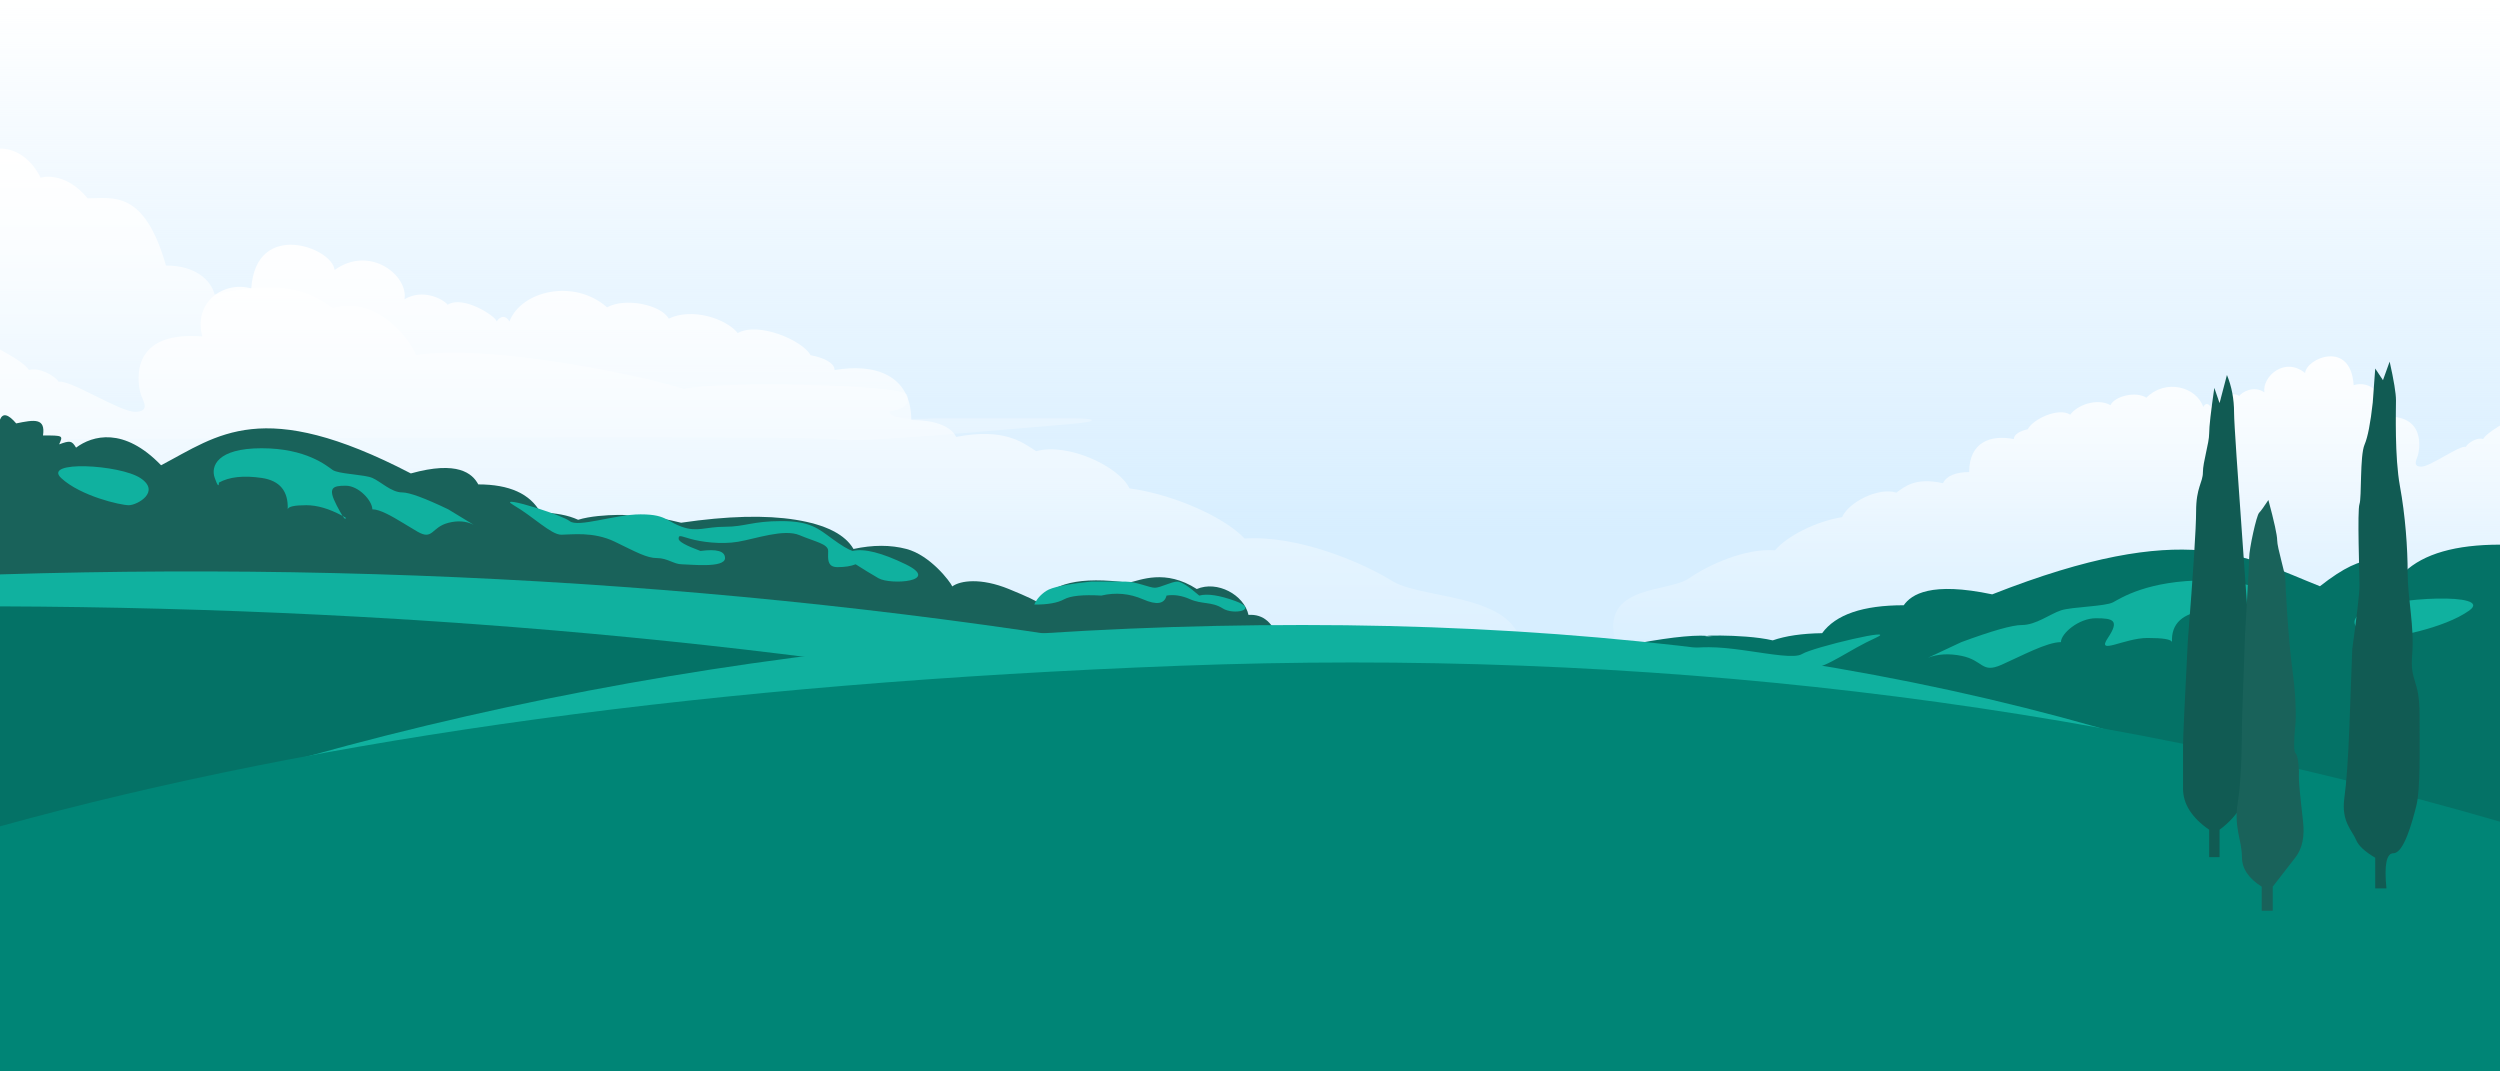 <svg width="560" height="240" viewBox="0 0 560 240" xmlns="http://www.w3.org/2000/svg"><defs><linearGradient x1="54.288%" y1="50%" x2="54.288%" y2="0%" id="a"><stop stop-color="#D7EEFF" stop-opacity=".996" offset="0%"/><stop stop-color="#D7EEFF" stop-opacity="0" offset="100%"/></linearGradient><linearGradient x1="50%" y1="0%" x2="50%" y2="100%" id="b"><stop stop-color="#FFF" offset="0%"/><stop stop-color="#FFF" stop-opacity="0" offset="100%"/></linearGradient><linearGradient x1="50%" y1="0%" x2="50%" y2="100%" id="c"><stop stop-color="#FFF" offset="0%"/><stop stop-color="#FFF" stop-opacity="0" offset="100%"/></linearGradient><linearGradient x1="50%" y1="0%" x2="50%" y2="100%" id="d"><stop stop-color="#FFF" offset="0%"/><stop stop-color="#FFF" stop-opacity=".2" offset="100%"/></linearGradient></defs><g fill="none" fill-rule="evenodd"><polygon fill="url(#a)" points="0 -4.8461235e-13 560 -4.8461235e-13 560 240 0 240"/><path d="M-5.68434189e-14,78.291 C3.747,80.334 5.905,81.869 6.474,82.894 C8.658,82.178 12.277,84.109 13.147,85.535 C15.531,84.919 26.817,92.253 30.243,92.253 C33.669,92.253 32.145,89.928 31.619,88.546 C31.092,87.164 27.808,73.968 45.314,75.364 C43.239,67.594 50.228,62.867 56.282,64.614 C57.34,49.074 74.507,55.476 74.946,60.484 C82.809,54.82 91.489,61.658 90.609,67.038 C94.65,64.614 99.157,66.898 100.282,68.262 C103.837,66.028 111.242,70.991 111.242,71.994 C112.182,70.651 113.333,70.651 114.115,71.994 C116.783,65.102 128.626,62.337 135.986,68.851 C139.979,66.588 148.093,68.253 149.791,71.379 C155.003,68.851 162.676,71.379 165.257,74.612 C169.83,71.994 179.773,76.227 181.567,79.561 C184.437,80.097 186.953,81.254 186.953,82.894 C195.687,81.346 204.129,83.807 204.129,94.09 C209.186,94.09 212.895,95.349 214.192,97.87 C225.062,95.764 229.056,99.152 232.11,101.058 C239.256,99.115 250.685,104.502 252.994,109.387 C263.155,110.821 274.288,115.881 278.797,120.635 C290.322,119.873 304.445,125.582 311.94,130.188 C319.435,134.794 343.975,132.415 340.714,149.352 C338.541,160.643 224.969,160.643 -5.68434189e-14,149.352 L-5.68434189e-14,78.291 Z" fill="url(#b)"/><path d="M361.359,95.316 C363.542,96.664 364.799,97.677 365.13,98.355 C366.402,97.882 368.51,99.157 369.017,100.098 C370.406,99.691 376.98,104.533 378.976,104.533 C380.971,104.533 380.084,102.998 379.777,102.086 C379.47,101.174 377.557,92.462 387.754,93.383 C386.546,88.253 390.617,85.133 394.144,86.286 C394.76,76.026 404.76,80.253 405.016,83.56 C409.596,79.82 414.652,84.334 414.139,87.886 C416.493,86.286 419.118,87.794 419.774,88.695 C421.845,87.219 426.158,90.496 426.158,91.159 C426.706,90.271 427.376,90.271 427.832,91.159 C429.386,86.608 436.285,84.783 440.572,89.083 C442.898,87.589 447.624,88.689 448.613,90.753 C451.649,89.083 456.119,90.752 457.622,92.887 C460.286,91.159 466.078,93.953 467.123,96.154 C468.795,96.508 470.26,97.272 470.26,98.355 C475.348,97.333 480.266,98.957 480.266,105.746 C483.211,105.746 485.372,106.577 486.127,108.242 C492.459,106.851 494.785,109.088 496.564,110.346 C500.727,109.064 507.385,112.62 508.73,115.845 C514.649,116.791 521.133,120.132 523.76,123.271 C530.473,122.768 538.7,126.537 543.066,129.577 C547.432,132.618 561.726,131.048 559.827,142.229 C558.561,149.684 492.405,149.684 361.359,142.229 L361.359,95.316 Z" fill="url(#c)" transform="matrix(-1 0 0 1 921.359 0)"/><path d="M-6.25277607e-13,33.28 C6.248,33.28 9.09,39.805 9.09,39.805 C9.09,39.805 14.332,38.072 19.638,44.425 C25.315,44.425 32.287,42.413 37.181,59.476 C43.718,59.476 47.277,62.723 48.082,65.996 C66.942,61.354 72.234,67.853 74.586,69 C85.599,65.996 92.725,77.783 93.161,79.547 C109.758,76.929 145.079,84.362 153.223,87.152 C160.597,85.271 202.311,86.103 203.165,88.439 C204.02,90.776 202.177,91.667 199.173,92.167 C199.427,93.564 202.711,94.079 209.026,93.71 C227.206,93.71 237.779,93.71 240.745,93.71 C245.193,93.71 247.151,94.407 238.859,95.062 C230.566,95.716 191.243,99.418 187.657,98.442 C185.266,97.791 122.714,97.791 -6.25277607e-13,98.442 C-6.25277607e-13,59.786 -6.25277607e-13,38.065 -6.25277607e-13,33.28 Z" fill="url(#d)"/><g transform="translate(191 122)"><path d="M0,0 C9.949,0 17.09,2.049 21.422,6.148 C26.239,3.438 29.411,0.729 40.338,9.319 C57.078,2.692 69.992,-6.072 113.745,11.137 C127.492,8.241 131.849,11.137 133.561,13.575 C142.711,13.575 148.805,15.66 151.844,19.831 C156.333,19.899 160.022,20.436 162.911,21.445 C169.753,19.831 182.629,20.471 176.339,20.568 C179.361,20.077 184.972,20.587 193.173,22.099 C206.806,20.585 218.031,20.367 226.848,21.445 C235.664,22.522 241.328,24.686 243.838,27.936 C249.544,27.004 254.733,27.004 259.407,27.936 C266.416,29.333 272.305,35.247 272.872,36.264 C275.193,34.958 281.236,34.291 289.496,36.843 C295.002,38.543 297.985,39.622 298.445,40.078 C301.726,35.525 310.471,33.983 324.679,35.451 C328.136,34.891 335.469,32.315 344.731,36.843 C350.742,34.891 358.627,38.13 359.928,42.6 C364.309,42.371 367.333,44.388 369,48.652 L369,52.198 L0,82.198 L0,0 Z" fill="#047266" transform="matrix(-1 0 0 1 369 0)"/><path d="M327.625,38.21 C331.012,38.21 334.792,39.611 336.394,39.611 C337.996,39.611 341.305,38.21 343.003,38.21 C344.136,38.21 346.283,39.268 349.447,41.383 C351.831,40.891 355.378,41.305 360.087,42.625 C367.15,44.604 359.555,45.866 356.344,44.287 C353.134,42.707 350.309,43.418 346.7,42.191 C344.294,41.373 342.004,41.103 339.83,41.383 C339.232,43.291 336.939,43.576 332.95,42.238 C328.961,40.9 324.858,40.615 320.641,41.383 C315.261,41.143 311.611,41.428 309.69,42.238 C307.769,43.048 304.854,43.441 300.946,43.418 C301.623,42.209 302.796,41.179 304.466,40.326 C306.137,39.473 310.579,38.767 317.793,38.21 L317.793,38.21 Z M147.891,20.905 C142.07,18.294 161.883,22.977 164.358,24.507 C165.98,25.509 171.193,24.539 176.716,23.753 L177.547,23.637 C180.181,23.274 182.848,22.977 185.197,22.977 C192.737,22.977 192.684,24.507 197.304,25.788 C201.924,27.069 204.169,25.788 210.033,25.788 C212.201,25.788 213.86,25.613 215.522,25.392 L216.109,25.313 C218.76,24.948 221.569,24.507 226.578,24.507 C235.113,24.507 237.487,26.228 241.565,28.519 C244.283,30.047 246.272,30.964 247.531,31.272 C250.925,30.66 256.128,31.667 263.14,34.291 C270.502,37.047 265.371,38.266 260.419,38.208 L259.995,38.2 C258.022,38.148 256.136,37.893 255.147,37.451 C252.792,36.399 250.556,35.346 248.439,34.291 C247.031,34.722 245.252,34.937 243.104,34.937 C239.881,34.937 240.356,32.885 240.356,31.272 C240.356,29.659 236.507,29.188 231.93,27.693 C227.353,26.199 218.992,28.519 213.857,29.188 C208.723,29.857 202.813,29.188 199.81,28.519 C196.806,27.85 196.402,27.59 196.402,28.519 C196.402,29.139 198.539,30.057 202.813,31.272 C207.627,30.774 210.033,31.312 210.033,32.885 C210.033,35.245 199.562,34.291 197.304,34.291 C195.046,34.291 193.074,32.885 190.057,32.885 C187.04,32.885 184.012,31.566 177.657,29.188 C171.302,26.81 164.876,27.59 161.883,27.59 C158.891,27.59 153.711,23.516 147.891,20.905 Z M73.805,8 C86.916,8 92.904,11.966 94.677,12.915 C96.451,13.863 103.905,13.915 106.35,14.723 C108.794,15.531 111.941,18.005 115.112,18.005 C117.225,18.005 121.74,19.282 128.656,21.836 L136.17,25.359 L136.081,25.323 C133.913,24.485 131.438,24.345 128.656,24.904 C123.649,25.91 124.208,28.923 119.66,26.914 C115.112,24.904 109.517,21.836 106.35,21.836 C106.35,19.907 102.373,16.488 98.525,16.488 C94.677,16.488 93.152,16.906 95.839,20.905 C98.525,24.904 92.188,20.905 86.939,20.905 C83.44,20.905 81.617,21.215 81.471,21.836 C81.688,17.693 79.132,15.322 73.805,14.723 C68.477,14.125 64.289,14.479 61.239,15.786 C61.238,16.845 60.83,16.491 60.017,14.723 C58.798,12.072 60.694,8 73.805,8 Z M14.896,14.765 C9.222,10.706 32.119,11.675 38.183,14.765 C44.247,17.854 37.25,20.905 34.76,20.905 C32.271,20.905 20.57,18.824 14.896,14.765 Z" fill="#10B19F" transform="matrix(-1 0 0 1 377 0)"/></g><g transform="translate(0 93.016)"><path d="M0,0.984 C0.612,-0.566 1.821,-0.285 3.627,1.826 C7.705,0.984 10.226,0.557 9.632,4.527 C14.202,4.527 14.136,4.535 13.249,6.521 C15.701,5.622 16.082,5.672 17.036,7.256 C20.707,4.527 27.752,2.549 36.08,11.202 C48.838,4.527 58.682,-4.301 92.029,13.032 C102.507,10.116 105.828,13.032 107.132,15.489 C114.106,15.489 118.751,17.589 121.067,21.79 C124.489,21.858 127.301,22.4 129.502,23.416 C134.717,21.79 144.531,22.435 139.737,22.533 C142.04,22.038 146.317,22.551 152.567,24.074 C162.958,22.55 171.513,22.33 178.233,23.416 C184.953,24.501 189.27,26.68 191.183,29.954 C195.532,29.015 199.487,29.015 203.049,29.954 C208.392,31.361 212.879,37.318 213.312,38.343 C215.081,37.027 219.687,36.356 225.982,38.925 C230.179,40.639 232.452,41.725 232.803,42.185 C235.304,37.599 241.969,36.045 252.798,37.524 C255.433,36.96 261.022,34.365 268.081,38.925 C272.663,36.96 278.672,40.222 279.664,44.725 C283.003,44.494 285.308,46.525 286.578,50.82 L286.578,54.393 L0,54.393 L0,0.984 Z" fill="#19625A"/><path d="M252.004,37.258 C254.585,37.258 257.465,38.643 258.686,38.643 C259.906,38.643 262.428,37.258 263.722,37.258 C264.584,37.258 266.221,38.303 268.631,40.394 C270.448,39.908 273.15,40.317 276.738,41.622 C282.12,43.579 276.333,44.827 273.887,43.265 C271.44,41.704 269.289,42.406 266.539,41.193 C264.705,40.384 262.96,40.118 261.304,40.394 C260.848,42.281 259.101,42.563 256.062,41.24 C253.022,39.917 249.896,39.635 246.683,40.394 C242.584,40.157 239.802,40.439 238.338,41.24 C236.875,42.041 234.654,42.429 231.676,42.406 C232.192,41.212 233.086,40.192 234.358,39.349 C235.631,38.506 239.016,37.809 244.513,37.258 L244.513,37.258 Z M115.056,20.15 C112.607,18.725 116.112,19.498 120.06,20.731 L120.508,20.872 C123.582,21.851 126.797,23.065 127.603,23.711 C129.488,25.223 137.736,22.199 143.481,22.199 C146.745,22.199 148.142,22.687 149.385,23.341 L149.681,23.501 C150.517,23.962 151.346,24.488 152.706,24.978 C156.226,26.244 157.937,24.978 162.405,24.978 C166.874,24.978 168.509,23.711 175.012,23.711 C181.515,23.711 183.324,25.413 186.431,27.678 C188.502,29.188 190.017,30.095 190.977,30.399 C193.563,29.794 197.527,30.789 202.87,33.384 C210.883,37.276 199.471,38.067 196.779,36.507 C194.985,35.468 193.281,34.426 191.668,33.384 C190.595,33.81 189.24,34.023 187.603,34.023 C185.568,34.023 185.468,32.63 185.494,31.245 L185.5,30.959 C185.505,30.769 185.51,30.581 185.51,30.399 C185.51,28.804 182.577,28.339 179.089,26.861 C175.602,25.384 169.231,27.678 165.319,28.339 C161.407,29 156.904,28.339 154.615,27.678 C154.394,27.614 154.191,27.554 154.005,27.498 L153.655,27.393 C152.235,26.964 152.019,26.907 152.019,27.678 C152.019,28.29 153.647,29.198 156.904,30.399 C160.571,29.907 162.405,30.438 162.405,31.994 C162.405,34.327 154.426,33.384 152.706,33.384 C150.986,33.384 149.483,31.994 147.185,31.994 C144.886,31.994 142.578,30.689 137.736,28.339 C132.894,25.988 127.998,26.759 125.717,26.759 C123.437,26.759 119.491,22.732 115.056,20.15 Z M58.606,7.393 C68.596,7.393 73.159,11.314 74.51,12.252 C75.14,12.689 76.713,12.934 78.401,13.151 L79.13,13.244 C80.833,13.457 82.534,13.667 83.403,14.04 C85.266,14.838 87.664,17.284 90.08,17.284 C91.69,17.284 95.13,18.546 100.4,21.071 L106.132,24.557 L106.014,24.497 C104.372,23.687 102.501,23.556 100.4,24.104 C96.585,25.099 97.01,28.077 93.545,26.09 C92.705,25.609 91.818,25.066 90.922,24.519 L90.249,24.11 C87.666,22.545 85.086,21.071 83.403,21.071 C83.403,19.164 80.373,15.784 77.442,15.784 C74.51,15.784 73.347,16.197 75.395,20.15 C75.949,21.221 76.391,22.011 76.72,22.519 L76.745,22.556 L76.57,22.461 C73.69,20.921 71.037,20.15 68.614,20.15 C65.948,20.15 64.559,20.457 64.447,21.071 C64.612,16.975 62.665,14.631 58.606,14.04 C54.547,13.448 51.355,13.798 49.032,15.09 C49.03,16.137 48.72,15.787 48.101,14.04 C47.171,11.418 48.616,7.393 58.606,7.393 Z M76.745,22.556 L77.004,22.698 L77.004,22.698 L77.442,22.947 C77.442,23.381 77.226,23.276 76.794,22.632 L76.745,22.556 Z M13.72,14.081 C9.397,10.068 26.843,11.026 31.464,14.081 C36.084,17.135 30.753,20.15 28.856,20.15 C26.959,20.15 18.043,18.093 13.72,14.081 Z" fill="#10B19F"/></g><path d="M0,240 L0,128.665 C201.467,122.469 388.133,159.581 560,240 C490.305,240 303.638,240 0,240 Z" fill="#10B19F"/><path d="M0,240 L0,135.826 C193.441,136.56 364.973,171.285 514.596,240 C435.411,240 263.879,240 0,240 Z" fill="#047266"/><path d="M0,239.972 L0,192.214 C90.457,157.405 187.711,140 291.762,140 C395.814,140 485.227,159.515 560,198.544 L560,239.972 L0,239.972 Z" fill="#10B19F"/><path d="M0,240 L0,185.097 C72.526,165.041 160.578,153.054 264.157,149.135 C367.735,145.216 466.35,156.858 560,184.06 L560,240 L0,240 Z" fill="#008576"/><g transform="translate(489 81)"><path d="M5.855,111 L5.855,104.864 C1.952,102.155 0,99.082 0,95.646 C0,90.491 0,88.693 0,86.04 C0,84.272 0.357,76.464 1.07,62.617 C2.308,46.904 2.928,37.225 2.928,33.58 C2.928,28.112 4.45,27.114 4.45,24.792 C4.45,22.47 5.855,18.303 5.855,16.065 C5.855,14.573 6.239,11.179 7.007,5.883 L8.18,9.291 L9.835,3 C10.9,5.562 11.433,8.38 11.433,11.454 C11.433,16.065 15,61.552 15,65.433 C15,69.313 15,83.186 15,87.697 C15,92.207 15.053,96.083 13.243,99.27 C12.036,101.395 10.349,103.259 8.18,104.864 L8.18,111 L5.855,111 Z" fill="#115B53"/><path d="M17.621,123 L17.621,117.613 C14.672,115.749 13.197,113.548 13.197,111.009 C13.197,107.2 11.327,104.34 12.262,98.77 C13.197,93.201 13.197,83.022 13.197,81.326 C13.197,79.63 13.901,61.479 13.901,60.894 C13.901,60.308 14.811,46.026 14.811,43.975 C14.811,41.923 16.45,34.475 17.036,33.877 C17.426,33.478 18.121,32.519 19.119,31 C20.432,35.889 21.088,38.897 21.088,40.024 C21.088,41.713 22.923,47.439 22.923,48.784 C22.923,50.128 23.565,62.24 24.489,68.931 C25.105,73.392 25.346,77.318 25.213,80.709 C24.786,85.049 24.786,87.399 25.213,87.76 C25.853,88.301 26.043,91.948 25.948,92.963 C25.885,93.64 26.188,96.921 26.859,102.804 C27.288,106.285 26.739,109.02 25.213,111.009 C23.687,112.997 21.98,115.199 20.093,117.613 L20.093,122.244 L20.093,123 L17.621,123 Z" fill="#19625A"/><path d="M43.051,118 L43.051,111.131 C40.699,109.747 39.267,108.409 38.754,107.116 C37.985,105.178 35.41,103.049 36.124,97.866 C36.6,94.411 36.978,89.089 37.257,81.9 L37.907,64.392 C38.986,56.588 39.525,51.841 39.525,50.152 C39.525,47.618 39.008,33.346 39.525,31.916 C40.043,30.486 39.582,21.095 40.658,18.604 C41.376,16.944 41.989,13.797 42.497,9.162 L43.051,1.55 L44.785,4.164 L46.281,0 C47.227,4.222 47.7,7.109 47.7,8.661 C47.7,10.988 47.381,21.34 48.585,27.9 C49.789,34.461 50.318,41.756 50.318,47.399 C50.318,53.043 51.855,59.448 51.328,65.648 C50.8,71.848 52.98,70.972 52.98,79.101 C52.98,87.23 53.188,95.804 52.258,99.489 C51.328,103.175 49.464,110.125 47.124,110.125 C45.564,110.125 45.043,112.75 45.561,118 L43.051,118 Z" fill="#115B53"/></g></g></svg>